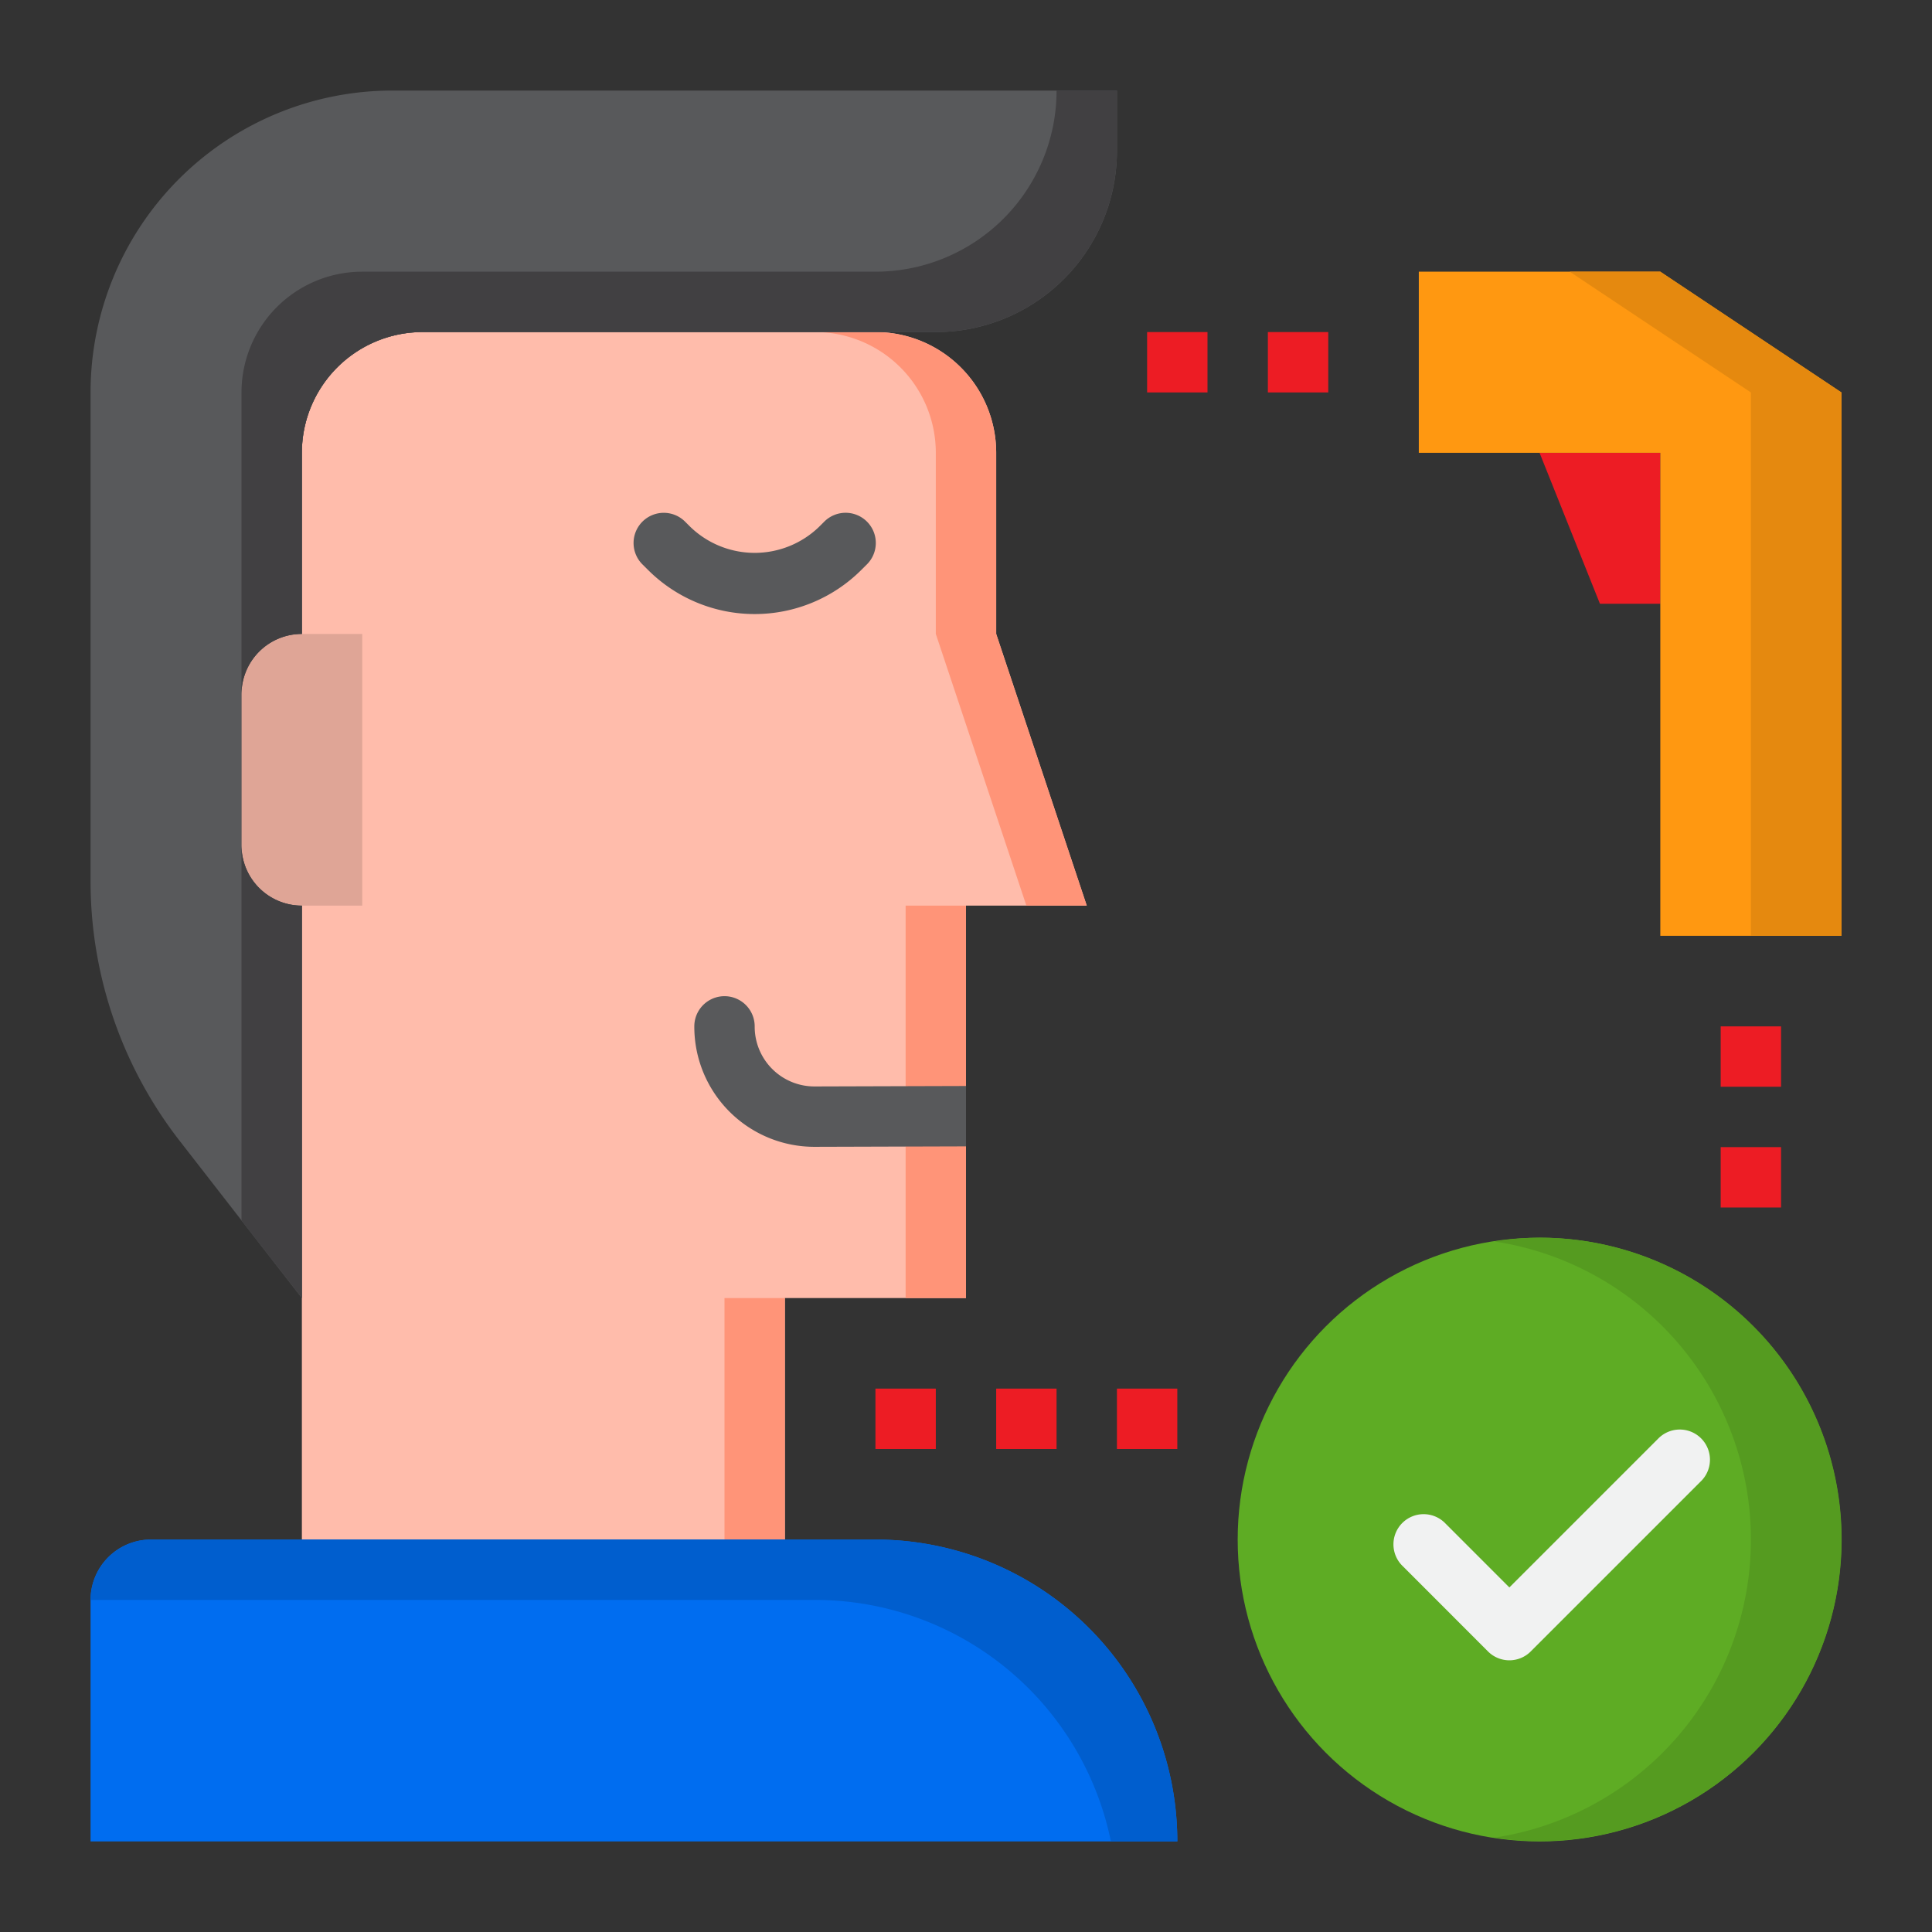 <svg height="512" viewBox="0 0 64 64" width="512" xmlns="http://www.w3.org/2000/svg"><rect x="0" y="0" width="64" height="64" fill="#333333" stroke="none"/><g id="people-virus-covid19-tempurature-scan"><path d="m8.157 22.223a1.975 1.975 0 0 0 -.157.777 1.989 1.989 0 0 1 .157-.777z" fill="#9bc9ff"/><path d="m10 21a1.975 1.975 0 0 0 -.777.157 1.989 1.989 0 0 1 .777-.157z" fill="#9bc9ff"/><path d="m10 30a2.006 2.006 0 0 1 -2-2 2 2 0 0 0 2 2z" fill="#9bc9ff"/><path d="m8.157 22.223a2.08 2.08 0 0 1 1.066-1.066 2 2 0 0 0 -1.066 1.066z" fill="#9bc9ff"/><path d="m51 15 2 5h2v-5z" fill="#ed1c24"/><circle cx="51" cy="51" fill="#5eac24" r="10"/><path d="m51 41a10.029 10.029 0 0 0 -1.5.125 9.986 9.986 0 0 1 0 19.75 9.995 9.995 0 1 0 1.5-19.875z" fill="#559b20"/><path d="m47 9v6h4 4v5 11h6v-18l-6-4z" fill="#ff9811"/><path d="m55 9h-3l6 4v18h3v-18z" fill="#e5890f"/><path d="m33 21v-6a4 4 0 0 0 -4-4h-15a4 4 0 0 0 -4 4v6a2 2 0 0 0 -2 2v5a2 2 0 0 0 2 2v21h16v-8h6v-13h4z" fill="#ffbcab"/><path d="m24 43h2v8h-2z" fill="#ff9478"/><path d="m30 30h2v13h-2z" fill="#ff9478"/><path d="m33 21v-6a4 4 0 0 0 -4-4h-2a4 4 0 0 1 4 4v6l3 9h2z" fill="#ff9478"/><path d="m10 21a2 2 0 0 0 -2 2v5a2 2 0 0 0 2 2h2v-9z" fill="#dfa596"/><path d="m5 51h24a10 10 0 0 1 10 10 0 0 0 0 1 0 0h-36a0 0 0 0 1 0 0v-8a2 2 0 0 1 2-2z" fill="#006df0"/><path d="m13 3a10 10 0 0 0 -10 10v16.2a14.007 14.007 0 0 0 2.95 8.59l4.05 5.21v-13a2 2 0 0 1 -2-2v-5a2 2 0 0 1 2-2v-6a4 4 0 0 1 4-4h17a6 6 0 0 0 6-6v-2z" fill="#58595b"/><path d="m36.8 61h2.2a10 10 0 0 0 -10-10h-24a2 2 0 0 0 -2 2h24a10 10 0 0 1 9.8 8z" fill="#005ece"/><path d="m35 3a6 6 0 0 1 -6 6h-17a4 4 0 0 0 -4 4v10a2 2 0 0 1 2-2v-6a4 4 0 0 1 4-4h17a6 6 0 0 0 6-6v-2z" fill="#414042"/><path d="m10 43v-13a2 2 0 0 1 -2-2v12.427z" fill="#414042"/><path d="m21.465 18.878a5 5 0 0 0 7.069 0l.172-.171a1 1 0 1 0 -1.412-1.416l-.173.172a3.069 3.069 0 0 1 -4.243 0l-.172-.171a1 1 0 1 0 -1.412 1.416z" fill="#58595b"/><path d="m54.95 47.636-4.95 4.95-2.121-2.122a1 1 0 1 0 -1.414 1.414l2.828 2.829a1 1 0 0 0 1.414 0l5.657-5.657a1 1 0 0 0 -1.414-1.414z" fill="#f1f2f2"/><g fill="#ed1c24"><path d="m57 34h2v2h-2z"/><path d="m57 38h2v2h-2z"/><path d="m37 46h2v2h-2z"/><path d="m33 46h2v2h-2z"/><path d="m29 46h2v2h-2z"/><path d="m38 11h2v2h-2z"/><path d="m42 11h2v2h-2z"/></g><path d="m26.99 37.99h.01l5-.015v-2l-5 .015h-.01a1.98 1.98 0 0 1 -1.99-1.99 1 1 0 0 0 -2 0 3.978 3.978 0 0 0 3.99 3.99z" fill="#58595b"/></g></svg>